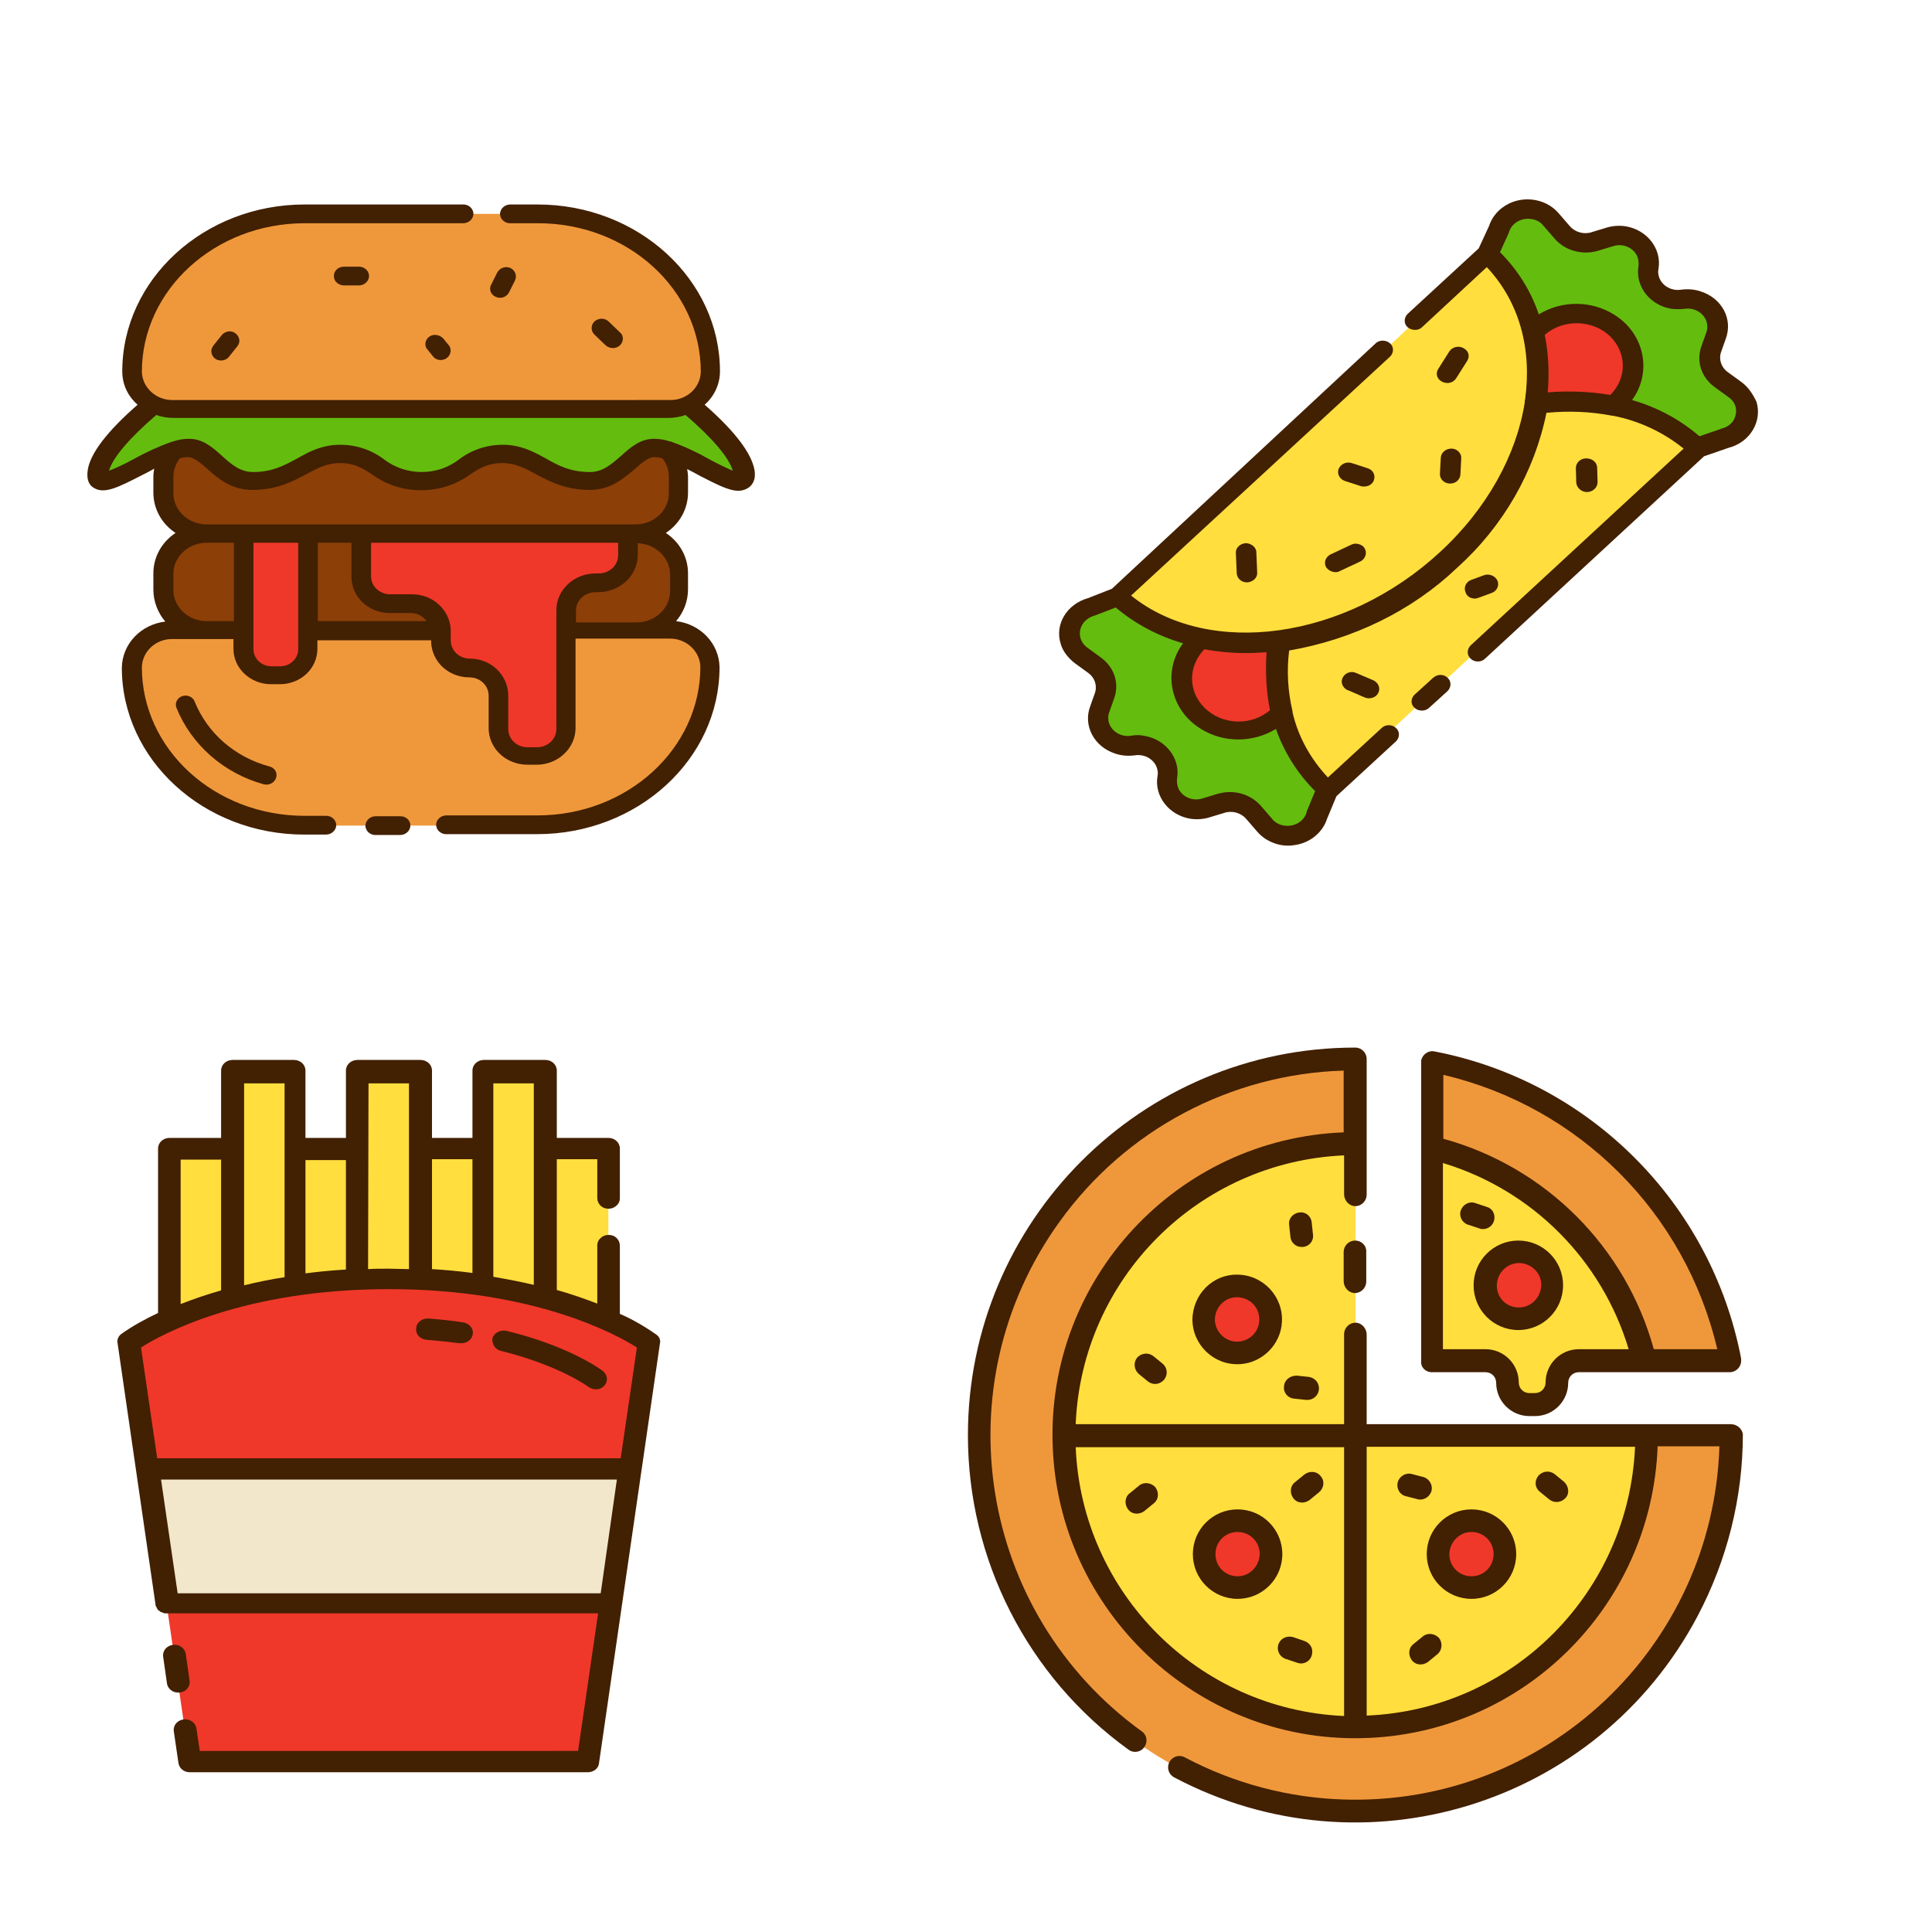 <?xml version="1.0" encoding="utf-8"?>
<!-- Generator: Adobe Illustrator 23.0.1, SVG Export Plug-In . SVG Version: 6.00 Build 0)  -->
<svg version="1.0" id="Calque_1" xmlns="http://www.w3.org/2000/svg" xmlns:xlink="http://www.w3.org/1999/xlink" x="0px" y="0px"
	 viewBox="0 0 453.5 453.5" style="enable-background:new 0 0 453.5 453.5;" xml:space="preserve">
<g>
	<g>
		<path class="st0" style="fill:#EF983B;"  d="M126.3,50.2H71.5c-22.4,0-40.5,16.6-40.5,37c0.1,4.9,4.4,8.8,9.6,8.8h116.6c5.2,0.1,9.5-3.8,9.6-8.8
			C166.8,66.8,148.7,50.2,126.3,50.2z"/>
		<path class="st1" style="fill:#8C3F07;"  d="M48.5,125.2h100.8c5.6,0,10.1,4.3,10.1,9.5v3.7c0,5.3-4.5,9.5-10.1,9.5H48.5c-5.6,0-10.1-4.3-10.1-9.5v-3.7
			C38.4,129.5,42.9,125.2,48.5,125.2z"/>
		<path class="st0" style="fill:#EF983B;"  d="M157.2,148c5.2-0.1,9.5,3.8,9.6,8.8c0,20.4-18.1,37-40.5,37H71.5c-22.4,0-40.5-16.6-40.5-37
			c0.1-4.9,4.4-8.8,9.6-8.8H157.2z"/>
		<path class="st2" style="fill:#EF3829;"  d="M84.8,125.3v10.1c0,3.5,3.1,6.4,6.8,6.4c0,0,0.3,0,0.3,0h4.9c3.7,0,6.8,2.9,6.8,6.5c0,0,0,0,0,0v2.1
			c0,3.6,3,6.5,6.8,6.5c3.7,0,6.8,2.9,6.8,6.5c0,0,0,0,0,0v7.8c0,3.6,3,6.5,6.8,6.5c0,0-0.1,0-0.1,0h2.3c3.8,0,6.8-2.9,6.8-6.4v0
			v-27.9c0-3.6,3.1-6.4,6.8-6.4h0.9c3.8,0,6.8-2.9,6.8-6.4c0,0,0-0.1,0-0.1v-5L84.8,125.3z"/>
		<path class="st2" style="fill:#EF3829;"  d="M57.2,125.2v27.1c0,3.4,2.9,6.2,6.5,6.2c0,0,0,0,0,0h2.1c3.6,0,6.5-2.8,6.5-6.2v0v-27.1H57.2z"/>
		<path class="st3" style="fill:#64BC0F;"  d="M174.9,110.7c-0.8-4.9-8.1-11.7-13.1-15.8c-1.4,0.7-3,1.1-4.6,1.1H40.7c-1.6,0-3.2-0.4-4.6-1.1
			c-5,4.2-12.3,11-13.1,15.8c-1.3,7.5,13.7-5.5,21.2-5.5c5.1,0,7.9,7.8,15,7.8c9.9,0,12.8-6.4,20.6-6.4c8.5,0,9.4,6.4,19.1,6.4
			s10.5-6.4,19.1-6.4c7.8,0,10.7,6.4,20.6,6.4c7.2,0,10-7.8,15-7.8C161.2,105.2,176.1,118.2,174.9,110.7z"/>
		<path class="st1" style="fill:#8C3F07;"  d="M153.6,105.1c-5.1,0-7.9,7.8-15,7.8c-9.9,0-12.8-6.4-20.6-6.4c-8.5,0-9.4,6.4-19.1,6.4s-10.5-6.4-19.1-6.4
			c-7.8,0-10.7,6.4-20.6,6.4c-7.2,0-10-7.8-15-7.8c-1.1,0-2.2,0.2-3.3,0.6c-1.6,1.7-2.4,3.9-2.4,6.2v3.8c0,5.3,4.5,9.5,10.1,9.5h0
			h100.8c5.6,0,10.1-4.3,10.1-9.5v0v-3.8c0-2.3-0.9-4.5-2.4-6.2C155.8,105.3,154.7,105.1,153.6,105.1L153.6,105.1z"/>
		<g>
			<path class="st4" style="fill:#422002;"  d="M177.1,110.3c-0.7-3.9-4.6-9.1-11.7-15.3c2.3-2,3.6-4.9,3.6-7.8c0-21.6-19.2-39.2-42.8-39.2h-6.4
				c-1.2,0-2.2,0.8-2.4,1.9c-0.2,1.3,0.9,2.5,2.3,2.5h6.6c21.1,0,38.2,15.6,38.2,34.9c-0.1,3.7-3.3,6.7-7.3,6.6H40.6
				c-3.9,0.1-7.2-2.9-7.3-6.6c0-19.2,17.1-34.9,38.2-34.9h37.2c1.2,0,2.2-0.8,2.4-1.9c0.2-1.3-0.9-2.5-2.3-2.5H71.5
				c-23.6,0-42.8,17.6-42.8,39.2c0,3,1.3,5.8,3.6,7.8c-7.1,6.2-11.1,11.4-11.7,15.3c-0.4,2.5,0.5,3.7,1.4,4.2
				c2.5,1.6,5.9-0.2,11.2-2.9c1-0.5,2-1,3-1.6c-0.1,0.6-0.2,1.2-0.2,1.9v3.7c0,3.8,1.9,7.3,5.2,9.5c-3.3,2.2-5.2,5.7-5.2,9.5v3.8
				c0,2.7,1,5.4,2.8,7.5c-5.8,0.7-10.1,5.3-10.2,10.8c0,21.6,19.2,39.2,42.8,39.2l5.1,0c1.2,0,2.2-0.8,2.4-1.9
				c0.2-1.3-0.9-2.5-2.3-2.5h-5.1c-21.1,0-38.2-15.6-38.2-34.9c0.1-3.7,3.3-6.7,7.3-6.6h14.2v2.3c0,4.6,4,8.3,8.8,8.3h2.1
				c4.9,0,8.8-3.7,8.8-8.3v-2h26.7v0.1c0,4.8,4,8.6,9,8.6c2.5,0,4.5,1.9,4.5,4.3v7.6c0,4.8,4.1,8.6,9.1,8.6h2.2c5,0,9.1-3.9,9.1-8.6
				v-21h22c3.9-0.1,7.2,2.9,7.3,6.6c0,19.2-17.1,34.9-38.2,34.9h-21.4c-1.2,0-2.2,0.8-2.4,1.9c-0.2,1.3,0.9,2.5,2.3,2.5h21.4
				c23.6,0,42.8-17.6,42.8-39.2c-0.1-5.5-4.4-10.1-10.2-10.8c1.8-2.1,2.8-4.7,2.8-7.5v-3.7c0-3.8-1.9-7.3-5.2-9.5
				c3.3-2.2,5.2-5.7,5.2-9.5V112c0-0.6-0.1-1.3-0.2-1.9c1,0.5,2.1,1.1,3,1.6c3.9,2,6.8,3.5,9,3.5c0.8,0,1.5-0.2,2.2-0.6
				C176.5,114,177.5,112.8,177.1,110.3z M48.5,145.8c-4.3,0-7.8-3.3-7.8-7.3v-3.8c0-4,3.5-7.3,7.8-7.3h6.4v18.4H48.5z M70,152.4
				c0,2.2-1.9,4-4.2,4h-2.1c-2.3,0-4.2-1.8-4.2-4v-25H70L70,152.4z M74.6,127.4h7.9v8c0,4.7,4,8.5,9,8.5h4.9c1.5,0,2.9,0.7,3.7,1.9
				H74.6V127.4z M130.6,171.1c0,2.4-2,4.3-4.6,4.3h-2.2c-2.5,0-4.5-1.9-4.5-4.3v-7.8c0-4.8-4-8.7-9-8.7c-2.5,0-4.5-1.9-4.5-4.3v-2.1
				c0,0,0-0.1,0-0.1c0,0,0,0,0-0.1c0-0.1,0-0.1,0-0.2c-0.2-4.6-4.2-8.3-9-8.3h-5.2c-2.5,0-4.5-1.9-4.5-4.2v-7.9h58v2.9
				c0,2.4-2,4.3-4.6,4.3h-0.7c-5.1,0-9.2,3.9-9.2,8.6L130.6,171.1z M157.3,138.7c0,4.1-3.5,7.4-7.9,7.4h-14.2v-2.8
				c0-2.4,2.1-4.3,4.6-4.3h0.6c5.1,0,9.3-3.9,9.3-8.7v-2.8c4.2,0.2,7.6,3.4,7.6,7.4L157.3,138.7z M157,111.9v3.9
				c0,4-3.5,7.3-7.8,7.3H48.5c-4.3,0-7.8-3.3-7.8-7.3v-3.9c0-1.5,0.5-3,1.5-4.3c0.6-0.2,1.2-0.3,1.9-0.3c1.4,0,2.9,1.3,4.6,2.8
				c2.5,2.2,5.6,4.9,10.5,4.9h0c5.8,0,9.5-2,12.7-3.7c2.6-1.4,4.8-2.6,7.9-2.6c3.4,0,5.3,1.2,7.6,2.7c6.7,4.9,16.2,4.9,22.9,0
				c2.3-1.5,4.2-2.7,7.6-2.7c3.1,0,5.3,1.2,7.9,2.6c3.2,1.7,6.9,3.7,12.7,3.7h0c4.8,0,7.9-2.7,10.5-4.9c1.7-1.5,3.2-2.8,4.6-2.8
				c0.6,0,1.3,0.1,1.9,0.3C156.5,108.8,157,110.3,157,111.9L157,111.9z M166.5,107.8c-2.8-1.6-5.8-3-8.9-4.1
				c-0.1-0.1-0.3-0.1-0.4-0.1c-1.2-0.4-2.4-0.6-3.7-0.6c-3.2,0-5.5,2-7.7,4c-2.2,1.9-4.3,3.8-7.3,3.8c-4.6,0-7.4-1.5-10.4-3.2
				c-2.9-1.6-5.9-3.2-10.1-3.2c-3.7,0-7.3,1.2-10.2,3.4c-5.1,4-12.5,4-17.7,0c-2.9-2.2-6.5-3.4-10.2-3.4c-4.3,0-7.3,1.6-10.1,3.2
				c-3,1.6-5.8,3.2-10.4,3.2c-3,0-5.1-1.8-7.3-3.8c-2.2-2-4.5-4-7.7-4c-1.3,0-2.5,0.2-3.7,0.6c-0.1,0-0.2,0.1-0.4,0.1
				c-3.1,1.1-6.1,2.5-9,4.1c-1.8,1-3.7,1.9-5.7,2.7c0.8-3,4.8-7.7,11.1-13.1c1.3,0.5,2.7,0.7,4.1,0.7h116c1.4,0,2.8-0.2,4.1-0.7
				c6.3,5.4,10.3,10.1,11.1,13.1C170.2,109.7,168.3,108.8,166.5,107.8L166.5,107.8z"/>
			<path class="st4" style="fill:#422002;"  d="M94,191.6h-5.8c-1.2,0-2.2,0.8-2.4,1.9c-0.2,1.3,0.9,2.5,2.3,2.5l5.8,0c1.2,0,2.2-0.8,2.4-1.9
				C96.5,192.7,95.4,191.6,94,191.6z"/>
			<path class="st4" style="fill:#422002;"  d="M45.7,164.7c-0.4-1.1-1.7-1.7-2.9-1.3c-1.2,0.4-1.8,1.6-1.4,2.7c3.5,8.7,11.1,15.4,20.5,18
				c1.2,0.3,2.5-0.3,2.9-1.5s-0.3-2.4-1.6-2.7l0,0C55.1,177.7,48.7,172.1,45.7,164.7z"/>
			<path class="st4" style="fill:#422002;"  d="M143.9,81.7c1.3,0,2.3-1,2.3-2.2c0-0.6-0.2-1.1-0.7-1.5l-2.6-2.5c-0.9-0.9-2.3-0.9-3.3-0.1
				c-0.9,0.8-1,2.2-0.1,3.1c0,0,0.1,0.1,0.1,0.1l2.6,2.5C142.7,81.5,143.3,81.7,143.9,81.7z"/>
			<path class="st4" style="fill:#422002;"  d="M52.1,78.6l-2,2.5c-0.8,1-0.6,2.3,0.4,3.1c1,0.7,2.5,0.5,3.2-0.4l2-2.5c0.8-1,0.6-2.3-0.5-3.1
				C54.3,77.5,52.9,77.7,52.1,78.6z"/>
			<path class="st4" style="fill:#422002;"  d="M100.8,79c-1,0.7-1.3,2.1-0.5,3c0,0,0,0,0,0l1.3,1.6c0.7,1,2.2,1.2,3.2,0.5s1.3-2,0.6-3c0,0,0-0.1-0.1-0.1
				l-1.3-1.6C103.2,78.6,101.8,78.3,100.8,79z"/>
			<path class="st4" style="fill:#422002;"  d="M80.7,62.6c-1.4,0-2.5,1.1-2.3,2.5c0.1,1.1,1.2,1.9,2.4,1.9h3.4c1.2,0,2.2-0.8,2.4-1.9
				c0.2-1.3-0.9-2.5-2.3-2.5H80.7z"/>
			<path class="st4" style="fill:#422002;"  d="M116.4,69.7c0.3,0.1,0.6,0.2,1,0.2c0.9,0,1.7-0.5,2.1-1.3l1.4-2.8c0.5-1.1,0-2.4-1.1-2.9
				c-1.2-0.5-2.5,0-3.1,1.1l-1.4,2.8C114.7,67.9,115.2,69.2,116.4,69.7L116.4,69.7z"/>
		</g>
	</g>
</g>
<g>
	<g>
		<path class="st5" style="fill:#FFDE3E;"  d="M360.6,94.6c2-13.3-1.7-26-11.3-34.9l-87,80.4c9.6,8.9,23.4,12.2,37.8,10.4l0,0c-2,13.3,1.7,26,11.3,34.9
			l87-80.4C388.8,96.1,375,92.8,360.6,94.6L360.6,94.6z"/>
		<path class="st3" style="fill:#64BC0F;"  d="M404.8,102.8l-6.4,2.2c-9.6-8.9-23.4-12.2-37.8-10.4c2-13.3-1.7-26-11.3-34.9L352,54c1-3.5,4.9-5.5,8.6-4.5
			c1.4,0.4,2.7,1.1,3.6,2.2l2.6,3c1.8,2.1,4.9,3,7.8,2.1l3.3-1.1c3.7-1.2,7.7,0.7,8.9,4.1c0.2,0.7,0.4,1.4,0.4,2.1
			c0,0.4,0,0.7-0.1,1.1c-0.6,3.5,2,6.9,5.8,7.4c0.4,0.1,0.7,0.1,1.1,0.1c0.4,0,0.8,0,1.2-0.1c3.8-0.6,7.4,1.8,8.1,5.4
			c0.2,1,0.1,2.1-0.3,3.1l-1.1,3.1c-1,2.6,0,5.5,2.3,7.2l3.3,2.4c3,2.2,3.5,6.3,1.1,9.1C407.5,101.6,406.2,102.4,404.8,102.8
			L404.8,102.8z"/>
		<path class="st3" style="fill:#64BC0F;"  d="M311.4,185.4l-2.4,5.9c-1,3.5-4.9,5.5-8.6,4.5c-1.4-0.4-2.7-1.1-3.6-2.2l-2.6-3c-1.8-2.1-4.9-3-7.8-2.1
			l-3.3,1.1c-3.7,1.2-7.7-0.7-8.9-4c-0.4-1-0.5-2.1-0.3-3.1c0.1-0.4,0.1-0.7,0.1-1.1c0-3.6-3.2-6.5-7.1-6.4c-0.4,0-0.7,0-1.1,0.1
			c-0.4,0.1-0.8,0.1-1.1,0.1c-3.9,0-7-2.9-7-6.5c0-0.7,0.1-1.4,0.4-2.1l1.1-3.1c1-2.6,0-5.5-2.3-7.2l-3.3-2.4
			c-3-2.2-3.5-6.3-1.1-9.1c0.9-1.1,2.2-1.8,3.6-2.2l6.2-2.4c9.6,8.9,23.4,12.2,37.7,10.4C298.2,163.8,301.8,176.5,311.4,185.4
			L311.4,185.4z"/>
		<path class="st2" style="fill:#EF3829;"  d="M300.8,167.3l-0.7,0.6c-5.2,4.8-13.6,4.8-18.8,0s-5.2-12.6,0-17.4l0.7-0.6l0,0c6,1.2,12.1,1.4,18.1,0.6
			C299.3,156.1,299.5,161.8,300.8,167.3z"/>
		<path class="st2" style="fill:#EF3829;"  d="M383.2,85.8c0,3.3-1.4,6.4-3.9,8.7l-0.7,0.6h0c-6-1.2-12.1-1.4-18.1-0.6c0.9-5.6,0.6-11.3-0.6-16.8v0l0.7-0.6
			c5.2-4.8,13.6-4.8,18.8,0C381.8,79.4,383.2,82.5,383.2,85.8L383.2,85.8z"/>
		<g>
			<path class="st4" style="fill:#422002;"  d="M336.4,159.1l-4.4,4c-0.9,0.9-0.9,2.3,0.1,3.1c0.9,0.8,2.4,0.8,3.3,0l4.4-4c0.9-0.9,0.9-2.3,0-3.1
				C338.9,158.2,337.4,158.2,336.4,159.1L336.4,159.1z"/>
			<path class="st4" style="fill:#422002;"  d="M408.8,89.7l-3.3-2.4c-1.5-1.1-2.1-3-1.5-4.7l1.1-3.1c1.7-4.6-0.9-9.5-5.9-11.1c-1.5-0.5-3-0.6-4.6-0.4
				c-2.5,0.4-4.9-1.2-5.3-3.5c-0.1-0.4-0.1-0.9,0-1.4c0.8-4.7-2.7-9.2-7.8-10c-1.5-0.2-3.1-0.1-4.6,0.4l-3.3,1
				c-1.8,0.6-3.9,0-5.1-1.4l-2.6-3c-3.2-3.8-9.2-4.4-13.2-1.4c-1.5,1.1-2.6,2.6-3.2,4.4l-2.4,5.2l-16.7,15.4c-0.9,0.9-0.9,2.3,0,3.1
				s2.5,0.9,3.4,0l15.2-14.1c7.7,8.2,10.6,19.3,9,31c-0.1,0.3-0.1,0.6-0.1,0.8c-1.9,12.1-8.7,24.8-19.9,35.1
				c-22.3,20.6-54.2,24.9-72.5,10.2l60.8-56.1c0.9-0.9,0.9-2.3,0-3.1s-2.5-0.9-3.4,0L261,138.2l-5.6,2.2c-5,1.4-7.9,6.2-6.4,10.8
				c0.5,1.7,1.7,3.2,3.2,4.4l3.3,2.4c1.5,1.1,2.1,3,1.5,4.7l-1.1,3.1c-1.7,4.5,0.9,9.5,5.9,11.1c1.5,0.5,3,0.6,4.6,0.4
				c2.5-0.4,4.9,1.2,5.3,3.5c0.1,0.5,0.1,0.9,0,1.4c-0.8,4.7,2.7,9.2,7.8,10c1.5,0.2,3.1,0.1,4.6-0.4l3.3-1c1.8-0.6,3.9,0,5.1,1.4
				l2.6,3c1.8,2.1,4.5,3.3,7.3,3.3c0.6,0,1.3-0.1,1.9-0.2c3.4-0.6,6.2-3,7.2-6.1l2.2-5.3l14-12.9c0.9-0.9,0.9-2.3,0-3.1
				c-0.9-0.9-2.5-0.9-3.4,0l-12.6,11.6c-4.1-4.4-7-9.6-8.3-15.3c0-0.1,0-0.1,0-0.2c-1.1-4.7-1.4-9.5-0.8-14.3
				c15-2.6,28.8-9.3,39.4-19.4c10.9-9.8,18.2-22.6,21-36.4c5.2-0.5,10.4-0.3,15.5,0.7c0.1,0,0.1,0,0.2,0c6.1,1.2,11.8,3.9,16.5,7.7
				l-50,46.2c-0.9,0.9-0.9,2.3,0,3.1c0.9,0.9,2.5,0.9,3.4,0l51.4-47.5l5.8-2c5-1.3,7.9-6.2,6.5-10.8
				C411.4,92.4,410.3,90.8,408.8,89.7L408.8,89.7z M306.7,190.7c-0.7,2.3-3.2,3.6-5.7,3c-0.9-0.2-1.8-0.7-2.4-1.5l-2.6-3
				c-2.5-2.9-6.6-4-10.4-2.8l-3.3,1c-2.4,0.8-5-0.4-5.8-2.6c-0.2-0.7-0.3-1.4-0.2-2.1c0.8-4.7-2.7-9.2-7.8-10c-1-0.2-2-0.2-3,0
				c-2.5,0.4-4.9-1.2-5.3-3.5c-0.1-0.7-0.1-1.4,0.2-2.1l1.1-3.1c1.3-3.5,0.1-7.3-3-9.6l-3.3-2.4c-2-1.5-2.3-4.1-0.7-6
				c0.6-0.7,1.4-1.2,2.4-1.5c0.1,0,0.2-0.1,0.3-0.1l4.7-1.8c4.5,3.8,9.9,6.7,15.8,8.4c-4.9,6.6-3,15.7,4.2,20.1
				c5.3,3.3,12.2,3.3,17.6,0c1.9,5.4,5,10.4,9.2,14.6l-1.9,4.6C306.7,190.5,306.7,190.6,306.7,190.7L306.7,190.7z M298.1,166.7
				c-4.4,3.8-11.3,3.5-15.4-0.6c-3.9-3.9-3.8-9.8,0-13.7c3.2,0.6,6.6,0.9,9.9,0.9c1.6,0,3.1-0.1,4.7-0.2
				C297,157.6,297.2,162.2,298.1,166.7L298.1,166.7z M363.3,92.1c0.4-4.5,0.2-9-0.7-13.5C367,74.8,373.9,75,378,79
				c3.9,3.9,3.9,9.8,0,13.7C373.2,91.9,368.2,91.7,363.3,92.1z M407.4,97.4c-0.3,1.6-1.6,2.8-3.3,3.2c-0.1,0-0.1,0-0.2,0.1l-5,1.7
				c-4.5-3.9-9.9-6.8-15.8-8.5c4.8-6.6,2.9-15.7-4.3-20.1c-5.3-3.3-12.3-3.3-17.6,0c-1.8-5.4-4.9-10.4-9.1-14.6l2-4.4
				c0-0.1,0.1-0.2,0.1-0.3c0.7-2.3,3.2-3.6,5.7-3c0.9,0.2,1.8,0.7,2.4,1.5l2.6,3c2.5,2.9,6.7,4,10.4,2.8l3.3-1
				c2.4-0.8,5,0.4,5.8,2.6c0.2,0.7,0.3,1.4,0.2,2.1c-0.8,4.7,2.7,9.2,7.8,10c1,0.1,2,0.1,3,0c2.5-0.4,4.9,1.2,5.3,3.5
				c0.1,0.7,0.1,1.4-0.2,2.1l-1.1,3.1c-1.3,3.5-0.1,7.3,3,9.6l3.3,2.4C407.2,94.2,407.8,95.8,407.4,97.4L407.4,97.4z"/>
			<path class="st4" style="fill:#422002;"  d="M338.2,107.4l-0.2,3.8c-0.1,1.2,1,2.3,2.3,2.3h0.1c1.3,0,2.3-0.9,2.4-2.1l0.2-3.8c0.1-1.2-1-2.3-2.3-2.3
				C339.4,105.3,338.3,106.2,338.2,107.4z"/>
			<path class="st4" style="fill:#422002;"  d="M343.5,81.7c-1.1-0.6-2.6-0.3-3.3,0.8c0,0,0,0,0,0l-2.6,4.1c-0.7,1.1-0.3,2.4,0.9,3c1.2,0.6,2.6,0.3,3.3-0.8
				l2.6-4.1C345.1,83.6,344.7,82.3,343.5,81.7C343.5,81.7,343.5,81.7,343.5,81.7z"/>
			<path class="st4" style="fill:#422002;"  d="M317.1,127.9l-4.7,2.2c-1.3,0.6-1.8,2.1-1,3.2c0.5,0.6,1.3,1,2.1,1c0.4,0,0.8-0.1,1.1-0.3l4.7-2.2
				c1.4-0.7,1.8-2.5,0.6-3.6C319.1,127.6,318,127.4,317.1,127.9C317.1,127.9,317.1,127.9,317.1,127.9L317.1,127.9z"/>
			<path class="st4" style="fill:#422002;"  d="M292.4,127.5c-1.3,0.1-2.4,1.1-2.3,2.3c0,0,0,0,0,0l0.2,4.8c0.1,1.2,1.1,2.1,2.4,2.1h0.1
				c1.3-0.1,2.4-1.1,2.3-2.3l-0.2-4.8C294.9,128.5,293.7,127.5,292.4,127.5L292.4,127.5z"/>
			<path class="st4" style="fill:#422002;"  d="M322.5,112.7c0.4-1.2-0.2-2.4-1.5-2.8c0,0,0,0,0,0l-3.7-1.2c-1.3-0.4-2.6,0.2-3.1,1.4
				c-0.4,1.2,0.3,2.4,1.5,2.8l0,0l3.7,1.2c0.2,0.1,0.5,0.1,0.8,0.1C321.3,114.2,322.2,113.6,322.5,112.7L322.5,112.7z"/>
			<path class="st4" style="fill:#422002;"  d="M372.5,115.5L372.5,115.5c1.4,0,2.5-1.1,2.5-2.3c0,0,0,0,0,0l-0.1-3.4c0-1.2-1.1-2.2-2.5-2.2h-0.1
				c-1.4,0-2.4,1.1-2.4,2.3c0,0,0,0,0,0l0.1,3.4C370.1,114.5,371.2,115.5,372.5,115.5z"/>
			<path class="st4" style="fill:#422002;"  d="M318.4,158c-1.2-0.6-2.6-0.1-3.2,1s-0.1,2.4,1.1,3c0,0,0.1,0,0.1,0l3.9,1.7c1.2,0.5,2.6,0.1,3.2-1
				c0.6-1.1,0.1-2.4-1.1-3c0,0,0,0,0,0L318.4,158z"/>
			<path class="st4" style="fill:#422002;"  d="M346.2,140.5c0.3,0,0.6-0.1,0.9-0.2l3-1.1c1.2-0.4,1.9-1.7,1.4-2.9c-0.5-1.1-1.9-1.7-3.1-1.3l-3,1.1
				c-1.2,0.4-1.9,1.7-1.4,2.9C344.3,140,345.2,140.5,346.2,140.5L346.2,140.5z"/>
		</g>
	</g>
</g>
<g>
	<g>
		<path class="st2" style="fill:#EF3829;"  d="M91.3,300.1c-41.2,0-61.1,15.1-61.1,15.1l14.3,98.5h93.5l14.3-98.5C152.4,315.2,132.5,300.1,91.3,300.1
			L91.3,300.1z"/>
		<path class="st6" style="fill:#F2E7CB;"  d="M147.9,344.9H34.7l4.6,31.6h104L147.9,344.9z"/>
		<path class="st5" style="fill:#FFDE3E;"  d="M91.3,300.1c24.8,0,41.8,5.4,51.5,9.8v-40.2H128v-18.3h-14.8v18.3H98.7v-18.3H83.9v18.3H69.4v-18.3H54.6v18.3
			H39.8v40.2C49.5,305.5,66.5,300.1,91.3,300.1L91.3,300.1z"/>
		<g>
			<path class="st4" style="fill:#422002;"  d="M42.2,397.3c1.5-0.2,2.5-1.4,2.3-2.8l-0.9-6.3c-0.2-1.3-1.5-2.3-3-2.1c-1.5,0.2-2.5,1.4-2.3,2.8l0.9,6.3
				c0.2,1.2,1.3,2.1,2.6,2.1C41.9,397.3,42.1,397.3,42.2,397.3z"/>
			<path class="st4" style="fill:#422002;"  d="M154.1,313.3c-2.7-1.9-5.6-3.6-8.6-4.9v-16c0-1.3-1-2.4-2.3-2.5c-1.6-0.2-3,1-3,2.4V306
				c-3.1-1.2-6.3-2.3-9.5-3.2v-30.7h9.5v9.1c0,1.3,1,2.4,2.3,2.5c1.6,0.2,3-1,3-2.4v-11.7c0-1.4-1.2-2.5-2.7-2.5h-12.1v-15.8
				c0-1.4-1.2-2.5-2.7-2.5h-14.4c-1.5,0-2.7,1.1-2.7,2.5v15.8h-9.5v-15.8c0-1.4-1.2-2.5-2.7-2.5H83.9c-1.5,0-2.7,1.1-2.7,2.5v15.8
				h-9.5v-15.8c0-1.4-1.2-2.5-2.7-2.5H54.6c-1.5,0-2.7,1.1-2.7,2.5v15.8H39.8c-1.5,0-2.7,1.1-2.7,2.5v38.6c-3,1.4-5.9,3-8.6,4.9
				c-0.7,0.5-1.1,1.4-0.9,2.2l8.9,61.3c0,0,0,0.1,0,0.1c0,0.1,0,0.2,0.1,0.3c0,0.1,0,0.1,0.1,0.2c0,0.1,0.1,0.1,0.1,0.2
				c0,0.1,0.1,0.1,0.1,0.2c0,0.1,0.1,0.1,0.1,0.2s0.1,0.1,0.2,0.2c0.1,0,0.1,0.1,0.2,0.1c0.1,0.1,0.1,0.1,0.2,0.2
				c0.1,0,0.1,0.1,0.2,0.1c0.1,0,0.2,0.1,0.3,0.1c0.1,0,0.1,0,0.2,0.1c0.1,0,0.2,0.1,0.3,0.1c0.1,0,0.1,0,0.2,0c0.1,0,0.2,0,0.3,0
				c0,0,0.1,0,0.1,0h101.2l-4.7,32.3H46.9l-0.8-5.3c-0.2-1.3-1.5-2.3-3-2.1c-1.5,0.2-2.5,1.4-2.3,2.8l1.1,7.5
				c0.2,1.2,1.3,2.1,2.6,2.1H138c1.3,0,2.5-0.9,2.6-2.1l14.3-98.5C155.1,314.6,154.8,313.8,154.1,313.3L154.1,313.3z M115.8,254.3
				h9.5v47.3c-2.9-0.7-6.1-1.3-9.5-1.9V254.3z M110.9,272.2v26.6c-3-0.4-6.2-0.7-9.5-0.9v-25.8H110.9z M86.5,254.3H96v43.6
				c-1.6,0-3.1-0.1-4.8-0.1c-1.6,0-3.2,0-4.8,0.1L86.5,254.3z M81.2,272.2v25.8c-3.3,0.2-6.5,0.5-9.5,0.9v-26.6H81.2z M57.3,254.3
				h9.5v45.5c-3.4,0.5-6.6,1.2-9.5,1.9V254.3z M42.4,272.2h9.5v30.7c-3.2,0.9-6.4,2-9.5,3.2V272.2z M91.3,302.6
				c34.2,0,53.5,10.7,58.2,13.7l-3.8,26H36.9l-3.8-26C37.8,313.3,57,302.6,91.3,302.6L91.3,302.6z M41.7,374l-3.9-26.7h107L141,374
				H41.7z"/>
			<path class="st4" style="fill:#422002;"  d="M100.2,314.5c2.6,0.2,5.2,0.5,7.7,0.8c0.1,0,0.3,0,0.4,0c1.5,0,2.7-1.1,2.7-2.5c0-1.2-1-2.2-2.3-2.4
				c-2.6-0.4-5.4-0.7-8.1-0.9c-1.5-0.1-2.8,0.9-2.9,2.2C97.5,313.2,98.6,314.4,100.2,314.5C100.1,314.5,100.1,314.5,100.2,314.5z"/>
			<path class="st4" style="fill:#422002;"  d="M117.6,317.1c13.7,3.4,20.5,8.4,20.6,8.5c1.2,0.8,2.8,0.7,3.7-0.4c0.9-1,0.7-2.5-0.4-3.4
				c-0.3-0.2-7.7-5.8-22.6-9.4c-1.4-0.3-2.9,0.4-3.3,1.7C115.4,315.4,116.2,316.8,117.6,317.1L117.6,317.1L117.6,317.1z"/>
		</g>
	</g>
</g>
<g>
	<g>
		<path class="st0" style="fill:#EF983B;"  d="M406.3,337c0,51.6-44.2,92.9-96.8,87.9c-41.9-4-75.3-37.4-79.2-79.3c-5-52.6,36.3-96.9,87.8-96.9V337H406.3z"
			/>
		<path class="st5" style="fill:#FFDE3E;"  d="M386.5,337c0,43-39.5,76.7-84.1,66.7c-25.4-5.7-45.3-25.6-51-51c-9.9-44.7,23.8-84.2,66.7-84.2V337H386.5z"/>
		<path class="st0" style="fill:#EF983B;"  d="M406.4,319.4h-20.3c-6.1-24.7-25.4-44-50-50.1V249C371.7,255.8,399.6,283.7,406.4,319.4z"/>
		<path class="st5" style="fill:#FFDE3E;"  d="M385.9,319.4h-15.2c-2.8,0-5.2,2.3-5.2,5.2s-2.3,5.2-5.2,5.2H359c-2.8,0-5.2-2.3-5.2-5.2
			c0-2.9-2.3-5.2-5.2-5.2h-12.6v-49.9C360.6,275.6,379.8,294.8,385.9,319.4z"/>
		<g>
			<ellipse class="st2" style="fill:#EF3829;"  cx="345.4" cy="364.8" rx="7.9" ry="7.9"/>
			<ellipse class="st2" style="fill:#EF3829;"  cx="290.5" cy="364.8" rx="7.9" ry="7.9"/>
			<ellipse class="st2" style="fill:#EF3829;"  cx="290.5" cy="309.6" rx="7.9" ry="7.9"/>
			<ellipse class="st2" style="fill:#EF3829;"  cx="356.4" cy="301.7" rx="7.9" ry="7.9"/>
		</g>
		<g>
			<path class="st4" style="fill:#422002;"  d="M318.1,291.2c-1.5,0-2.7,1.2-2.7,2.7v6.8c0,1.4,1,2.6,2.3,2.8c1.6,0.2,3-1.1,3-2.7v-6.9
				C320.8,292.4,319.6,291.2,318.1,291.2z"/>
			<path class="st4" style="fill:#422002;"  d="M406.3,334.3h-85.5v-21c0-1.4-1-2.6-2.3-2.8c-1.6-0.2-3,1.1-3,2.7v21.1h-63c1.4-34.2,28.8-61.6,63-63.1v9.1
				c0,1.4,1,2.6,2.3,2.8c1.6,0.2,3-1.1,3-2.7l0,0v-31.8c0-1.5-1.2-2.7-2.7-2.7c-50.2,0-90.9,40.8-90.9,91c0,29.2,14,56.7,37.7,73.8
				c1.2,0.9,2.9,0.6,3.7-0.6c0.9-1.2,0.6-2.9-0.6-3.7l0,0c-38.3-27.7-47-81.2-19.3-119.6c15.5-21.6,40.2-34.7,66.7-35.5v14.5
				c-39.1,1.5-69.7,34.4-68.3,73.5c1.3,38.7,33.7,69.5,72.4,68.7c37.7-0.7,68.2-30.8,69.6-68.5h14.5c-1.5,47.3-41,84.4-88.2,82.9
				c-13-0.4-25.8-3.8-37.3-9.9c-1.3-0.7-2.9-0.2-3.6,1.1c-0.7,1.3-0.2,2.9,1.1,3.6c44.4,23.5,99.4,6.6,122.9-37.9
				c6.9-13.1,10.6-27.7,10.6-42.6C409,335.5,407.8,334.3,406.3,334.3L406.3,334.3z M252.5,339.7h63v63.1
				C281.3,401.3,253.9,373.9,252.5,339.7z M320.8,402.7v-63.1h63C382.3,373.9,355,401.3,320.8,402.7z"/>
			<path class="st4" style="fill:#422002;"  d="M336.1,322.1h12.6c1.4,0,2.5,1.1,2.5,2.5c0,4.3,3.5,7.8,7.8,7.8h1.3c4.3,0,7.8-3.5,7.8-7.8
				c0-1.4,1.1-2.5,2.5-2.5H406c1.5,0,2.7-1.2,2.7-2.7c0-0.2,0-0.3,0-0.5c-7-36.5-35.6-65.1-72-72.1c-1.4-0.3-2.8,0.7-3.1,2.1
				c0,0.2,0,0.3,0,0.5v70C333.4,320.9,334.6,322.1,336.1,322.1L336.1,322.1z M370.6,316.7c-4.3,0-7.8,3.5-7.8,7.8
				c0,1.4-1.1,2.5-2.5,2.5H359c-1.4,0-2.5-1.1-2.5-2.5c0-4.3-3.5-7.8-7.8-7.8h-10V273c20.9,6.3,37.3,22.7,43.6,43.7H370.6z
				 M403.1,316.7h-14.9c-6.6-24-25.4-42.8-49.4-49.4v-15C370.7,259.8,395.6,284.7,403.1,316.7L403.1,316.7z"/>
			<path class="st4" style="fill:#422002;"  d="M345.4,375.3c5.8,0,10.5-4.7,10.5-10.5c0-5.8-4.7-10.5-10.5-10.5s-10.5,4.7-10.5,10.5
				C334.9,370.6,339.6,375.3,345.4,375.3z M345.4,359.6c2.9,0,5.2,2.3,5.2,5.2c0,2.9-2.3,5.2-5.2,5.2c-2.9,0-5.2-2.3-5.2-5.2
				C340.3,361.9,342.6,359.6,345.4,359.6z"/>
			<path class="st4" style="fill:#422002;"  d="M290.5,354.3c-5.8,0-10.5,4.7-10.5,10.5c0,5.8,4.7,10.5,10.5,10.5s10.5-4.7,10.5-10.5
				C301,359,296.3,354.3,290.5,354.3z M290.5,370c-2.9,0-5.2-2.3-5.2-5.2c0-2.9,2.3-5.2,5.2-5.2c2.9,0,5.2,2.3,5.2,5.2
				C295.6,367.7,293.3,370,290.5,370z"/>
			<path class="st4" style="fill:#422002;"  d="M279.9,309.7c0,6,5.1,10.9,11.2,10.5c5.2-0.3,9.5-4.6,9.8-9.8c0.4-6.1-4.5-11.2-10.5-11.2c0,0,0,0,0,0
				C284.7,299.1,280,303.8,279.9,309.7z M295.6,309.7c0,3.1-2.6,5.5-5.8,5.2c-2.4-0.3-4.3-2.2-4.6-4.6c-0.3-3.1,2.1-5.8,5.1-5.8
				c0,0,0,0,0,0C293.3,304.5,295.6,306.8,295.6,309.7z"/>
			<path class="st4" style="fill:#422002;"  d="M356.4,291.2c-5.8,0-10.5,4.7-10.5,10.5s4.7,10.5,10.5,10.5s10.5-4.7,10.5-10.5l0,0
				C366.9,295.9,362.2,291.2,356.4,291.2L356.4,291.2z M356.5,306.9c-3.1,0-5.5-2.6-5.1-5.8c0.3-2.4,2.2-4.3,4.6-4.6
				c3.1-0.3,5.8,2.1,5.8,5.1c0,0,0,0,0,0C361.7,304.6,359.4,306.9,356.5,306.9z"/>
			<path class="st4" style="fill:#422002;"  d="M310,346.5c-0.9-1.2-2.6-1.3-3.8-0.4c0,0,0,0,0,0l-2.2,1.8c-1.2,0.9-1.3,2.6-0.4,3.8
				c0.9,1.2,2.6,1.3,3.8,0.4l0,0l2.2-1.8C310.8,349.3,311,347.6,310,346.5L310,346.5z"/>
			<path class="st4" style="fill:#422002;"  d="M301.4,325.4c-0.2,1.5,0.9,2.8,2.4,2.9l2.8,0.3c0.1,0,0.2,0,0.3,0c1.5,0,2.7-1.2,2.7-2.7
				c0-1.4-1-2.5-2.4-2.7l-2.8-0.3C302.8,322.9,301.5,323.9,301.4,325.4L301.4,325.4z"/>
			<path class="st4" style="fill:#422002;"  d="M305.5,292.7c0.1,0,0.2,0,0.3,0c1.5-0.1,2.6-1.4,2.4-2.9c0,0,0,0,0,0l-0.3-2.8c-0.1-1.5-1.4-2.6-2.9-2.4
				s-2.6,1.4-2.4,2.9l0.3,2.8C303,291.6,304.1,292.7,305.5,292.7z"/>
			<path class="st4" style="fill:#422002;"  d="M330,351.2l2.7,0.7c1.4,0.4,2.9-0.5,3.3-1.9c0.4-1.4-0.5-2.9-1.9-3.3l0,0l-2.7-0.7c-1.4-0.4-2.9,0.5-3.3,1.9
				C327.7,349.4,328.6,350.9,330,351.2L330,351.2z"/>
			<path class="st4" style="fill:#422002;"  d="M267.4,348.7l-2.2,1.8c-1.2,0.9-1.3,2.6-0.4,3.8c0.9,1.2,2.6,1.3,3.8,0.4l2.2-1.8c1.2-0.9,1.3-2.6,0.4-3.8
				C270.2,348,268.5,347.8,267.4,348.7L267.4,348.7z"/>
			<path class="st4" style="fill:#422002;"  d="M361.5,350.2l2.2,1.8c1.2,0.9,2.8,0.7,3.8-0.4s0.7-2.8-0.4-3.8l-2.2-1.8c-1.2-0.9-2.8-0.7-3.8,0.4
				C360.1,347.7,360.3,349.3,361.5,350.2z"/>
			<path class="st4" style="fill:#422002;"  d="M270.7,318.3c-1.2-0.9-2.8-0.7-3.8,0.4c-0.9,1.2-0.7,2.8,0.4,3.8c0,0,0,0,0,0l2.2,1.8
				c1.2,0.9,2.8,0.7,3.8-0.5c0.9-1.2,0.7-2.8-0.4-3.7L270.7,318.3z"/>
			<path class="st4" style="fill:#422002;"  d="M334,384.1l-2.2,1.8c-1.2,0.9-1.3,2.6-0.4,3.8c0.9,1.2,2.6,1.3,3.8,0.4l2.2-1.8c1.1-0.9,1.3-2.6,0.4-3.8
				C336.8,383.4,335.1,383.2,334,384.1L334,384.1z"/>
			<path class="st4" style="fill:#422002;"  d="M306.2,385.2l-2.6-0.9c-1.3-0.4-2.8,0.1-3.4,1.4c-0.7,1.5,0.1,3.2,1.6,3.7l2.7,0.9c1.6,0.6,3.4-0.5,3.5-2.3
				C308.2,386.8,307.4,385.6,306.2,385.2C306.2,385.2,306.2,385.2,306.2,385.2L306.2,385.2z"/>
			<path class="st4" style="fill:#422002;"  d="M348.1,288.5c1.5,0,2.7-1.2,2.7-2.7c0-1.2-0.7-2.2-1.8-2.5l-2.7-0.9c-1.4-0.5-2.9,0.3-3.4,1.7
				s0.3,2.9,1.7,3.4c0,0,0,0,0.1,0l2.7,0.9C347.6,288.5,347.9,288.5,348.1,288.5L348.1,288.5z"/>
		</g>
	</g>
</g>
</svg>
